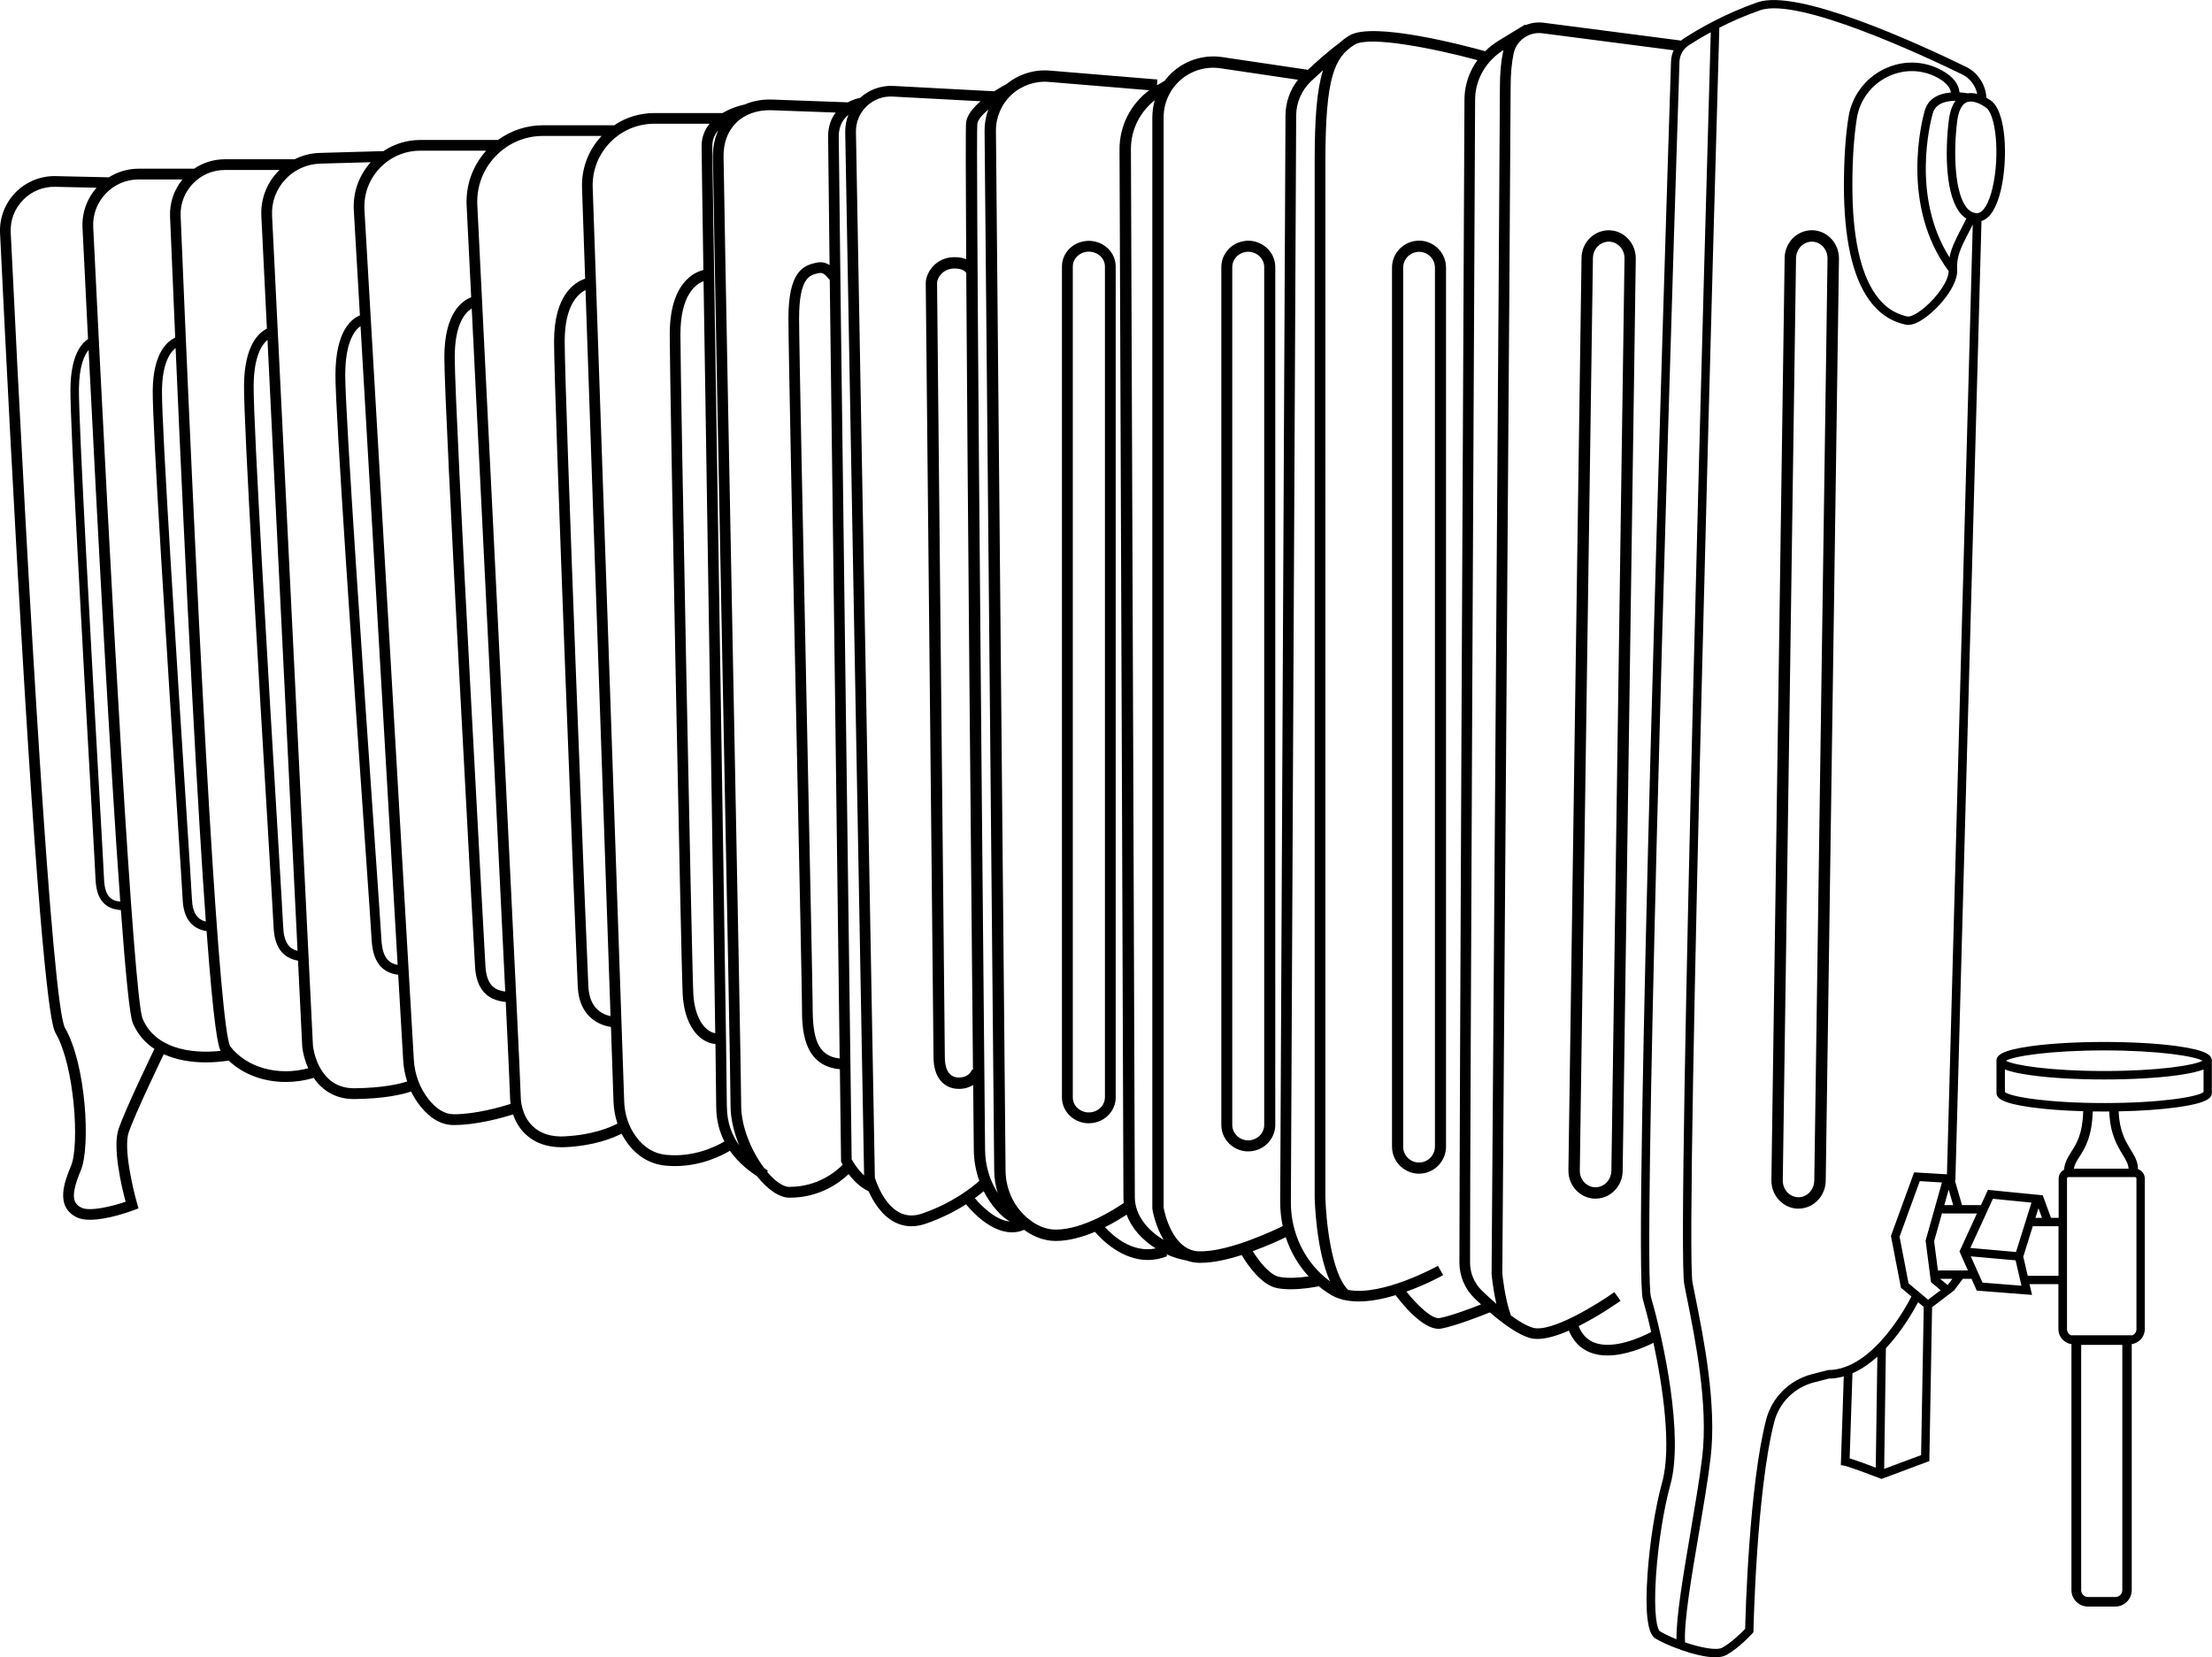 <?xml version="1.0" encoding="UTF-8"?><svg id="Calque_2" xmlns="http://www.w3.org/2000/svg" viewBox="0 0 526.03 394.17"><defs><style>.cls-1{stroke-width:0px;}</style></defs><g id="Calque_2-2"><path class="cls-1" d="M517.96,248.84c-4.7-.66-10.93-1.02-17.55-1.02s-12.86.36-17.55,1.02c-7.1,1-8.08,2.24-8.08,3.44v7.62c0,1.2.98,2.44,8.08,3.44,3.49.49,7.82.82,12.54.95-.15,5.42-1.55,7.63-2.79,9.59-.82,1.29-1.6,2.51-1.77,4.33-.76.39-1.28,1.18-1.28,2.09v9.35h-1.82l-1.98-5.4-.08.03-12.94-1.28-1.66,3.63h-4.5l-1.69-5.84h.11s6.21-228.23,6.21-228.23c2.03-.61,3.61-3.13,4.62-7.39,1.68-7.12,1.42-19.26-2.77-21.5-.11-.08-.36-.24-.69-.43-.16-3.12-2.02-5.98-4.85-7.35-11.71-5.71-39.97-18.63-49.5-15.36-7.9,2.71-14.34,6.52-17.48,8.55-.27.17-.52.36-.75.57l-32.66-4.24c-1.52-.2-3.01.03-4.36.57l-.09-.14-6.32,3.85c-1.17.72-2.24,1.56-3.18,2.49-4.57-1.27-26.73-7.17-32.33-3.71-.84.52-1.6,1.09-2.29,1.73-2.35,1.69-5.24,4.26-7.54,6.4l-20.35-3.02c-4.17-.62-8.4.61-11.59,3.36-.8.69-1.52,1.46-2.14,2.29l-1.81,1.06.11-1.38-25.61-2.12c-3.7-.31-7.37.85-10.23,3.18-.56.29-1.69.91-2.98,1.74l-23.92-1.27c-2.91-.17-5.79.86-7.94,2.82-.86.17-1.9.51-2.93,1.08l-17.96-.66c-2.38-.09-4.62.32-6.58,1.17-.59.12-2.96.67-5.27,2.04h-16.19c-3.47,0-6.76,1.01-9.57,2.9h-16.89c-3.93,0-7.64,1.23-10.74,3.5h-18.45c-3.19,0-6.21.93-8.79,2.65l-15.12.43c-2.13.06-4.17.58-6.01,1.51h-16.55c-2.66,0-5.19.78-7.33,2.24h-13.17c-2.57,0-5.01.71-7.12,2.05l-12.66-.28c-3.57-.08-7.05,1.34-9.54,3.9C1.17,48.35-.16,51.86.01,55.43c1.11,23.05,3.35,67.79,5.83,108.44,4.71,77.19,6.75,80.72,7.41,81.89,4.48,7.78,5.7,26.6,3.63,31.58-1.39,3.34-3.97,9.55,1.35,12.18.86.43,1.97.59,3.19.59,4.2,0,9.65-2,10.42-2.3l1.1-.41-.32-1.12c-1-3.46-3.31-13.28-2-17.01,1.61-4.61,7.74-17.33,8.32-18.54,3.01,1.37,6.52,1.95,10.04,1.95,1.82,0,3.64-.16,5.4-.43,3.46,3.3,8.38,5.09,13.59,5.09,2.19,0,4.43-.32,6.63-.97,1.91,2.77,4.95,5.03,9.55,5.03.04,0,.08,0,.12,0,7.24-.06,11.56-1.14,13.5-1.79.61,1.25,1.35,2.44,2.22,3.53,2.37,2.95,5.02,4.44,7.9,4.44,5.48,0,11.53-1.71,14.12-2.53.63,1.81,1.63,3.45,2.94,4.69,2.17,2.07,5.07,3.12,8.62,3.12.29,0,.59,0,.9-.02,6.82-.32,11.3-2.16,13.35-3.21.35.69.75,1.36,1.2,1.99,2.33,3.31,5.51,5.24,9.2,5.61.78.08,1.55.11,2.3.11,6.15,0,10.97-2.4,13.06-3.64,2.14,3.06,4.84,4.98,6.45,6.06,2.43,3.06,5.23,5.1,7.74,5.1,7.24,0,11.99-3.64,14.04-5.62,1.09,1.45,2.7,3.13,4.76,4.09,1.05,2.36,2.99,5.65,6.1,7.3,1.29.68,2.66,1.02,4.09,1.02,1.09,0,2.22-.2,3.38-.6,3.93-1.35,7.15-3.06,9.59-4.62,1.54,1.88,5.97,6.67,10.92,6.67.93,0,1.88-.17,2.83-.56l-.05-.12c.11.08.22.17.33.25,2.36,1.65,4.83,2.48,7.33,2.48,3.13,0,6.39-.95,9.29-2.17,1.73,1.99,6.46,6.7,12.58,6.7,1.47,0,3.01-.27,4.61-.91l-.19-.46c1.57.7,3.2,1.21,4.83,1.5.86.31,1.79.5,2.83.54.16,0,.32,0,.49,0,2.98,0,6.48-.81,9.75-1.85,1.32,2.22,4.66,7.18,8.49,7.88,1.02.19,2.12.26,3.2.26,2.8,0,5.51-.48,6.66-.72.43.36.87.7,1.33,1.03.46.33.93.64,1.4.93.91.57,1.92.96,2.99,1.23.04.03.07.06.11.09l.04-.05c1.14.27,2.35.39,3.6.39,2.87,0,5.94-.63,8.79-1.49,1.78,2.36,6.42,8,10.24,8,.22,0,.44-.02.65-.06,3.29-.61,9.42-3,11.53-3.85,3.16,2.72,6.66,5.26,9.46,6.08.55.16,1.17.24,1.82.24,2.18,0,4.84-.82,7.5-1.98,1.05,2.54,2.76,4.29,5.08,5.2,1.29.51,2.68.71,4.09.71,4.25,0,8.66-1.87,10.95-3.01,2.26,10.57,4.36,24.97,2.05,33.25-1.61,5.81-2.94,14.19-3.47,21.86-.61,8.9,0,14,1.8,15.16,2.2,1.41,9.65,4.52,14.31,4.52,1.06,0,1.97-.16,2.65-.54,3.08-1.71,6.06-5.01,6.19-5.15l.25-.28v-.37c.01-.33.71-33.13,4.94-49.63,1.18-4.6,4.8-8.2,9.46-9.41l3.51-.9c1.23-.01,2.42-.2,3.57-.53l-.7,21.11.86.15c.95.17,5.7,1.93,8.46,2.99l.36.14,11.37-4.24.65-36.6,5.21-3.97h0s2.1-2.78,2.1-2.78h2.07l1.25,2.8,13.14,1.03-.6-2.57h6.87v10.71c0,1.81,1.35,3.31,3.1,3.56v58.5c0,2.16,1.76,3.92,3.92,3.92h6.5c2.16,0,3.92-1.76,3.92-3.92v-58.5c1.75-.25,3.1-1.75,3.1-3.56v-35.83c0-1.06-.71-1.96-1.68-2.25h.06c0-1.8-.84-3.16-1.72-4.6-1.21-1.97-2.69-4.39-2.87-9.12,5.31-.1,10.22-.45,14.08-.99,7.1-1,8.08-2.24,8.08-3.44v-7.62c0-1.2-.98-2.44-8.08-3.44ZM485.6,289.66h-1.56l.72-2.3.84,2.3ZM473.93,285.12l9.17.91-3.68,11.75-10.85-.97,5.36-11.69ZM463.41,282.94l1.07,3.69h-2.11l1.04-3.69ZM463.42,64.5c-.05,2.19-2.5,5.91-5.75,8.65-1.98,1.66-3.5,2.27-4.09,2.12h-.05c-1.51-.39-4.65-1.17-7.49-5.21-3.67-5.21-5.53-13.92-5.53-25.88,0-6.23.36-11.65,1.07-16.09.68-4.25,3.42-7.93,7.31-9.83,3.87-1.89,8.22-1.79,11.94.26,1.87,1.03,2.92,2.2,3.12,3.47-2.54.21-5.36,1.2-6.26,4.4-.64,2.27-5.88,22.55,5.73,38.1ZM463.6,61.21c-9.14-14.46-4.55-32.19-3.97-34.27.68-2.42,3.27-2.96,5.41-2.97-.82,1.1-1.36,2.67-1.61,4.72-.94,7.67-.75,18.08,2.89,22.19.4.45.83.82,1.29,1.1-.45.94-.9,1.81-1.34,2.65-1.17,2.26-2.23,4.3-2.66,6.57ZM473.84,44.7c-.87,3.7-2.27,5.99-3.65,5.99-.91,0-1.68-.38-2.37-1.15-2.97-3.36-3.33-13.04-2.4-20.61.21-1.75.78-3.96,2.23-4.59.09-.04.18-.07.28-.1.08.02.13.03.13.03v-.06c.2-.04.39-.06.58-.06,1.3,0,2.71.8,3.25,1.19l.15.09c2.65,1.33,3.6,11.59,1.79,19.28ZM357.53,11.93c-.02.07-.04.13-.05.19-.52,2.39-.79,5.24-.79,8.45,0,12.2-1.96,279.63-1.98,282.33v.06s0,.06,0,.06c.02.19.32,3.55,1.14,7.09-1.09-.94-2.24-1.99-3.43-3.14-1.8-1.73-2.83-4.16-2.83-6.66,0-32.16,1-236.08,1.2-276.63,0-.21,0-.41.02-.62.22-4.5,2.73-8.66,6.72-11.15ZM274.04,287.57c.04.28.67,3.97,2.68,7.32-3.85-2.27-6.85-5.93-6.85-10.16,0-6.19-.71-192.33-.93-249.24-.02-4.57,2.12-8.87,5.67-11.64-.38,1.31-.58,2.67-.58,4.06v259.45l.02.21ZM236.43,278.44c.02,1.83.31,3.61.84,5.29-1.92-2.99-2.98-6.54-3.01-10.26-1.06-110.47-2.18-240.66-1.85-244,.13-.97,1.18-2.19,2.61-3.4-.59,1.61-.9,3.32-.88,5.07l2.29,247.29ZM229.7,64.83l.08-.02c.3,49.91,1.13,139.96,1.6,189.64l-.22-.07c-.07.19-.72,1.9-3.13,1.9-2.91,0-3.34-3.01-3.34-4.81l-1.85-184.12c0-1.25,1.38-3.49,4.12-3.49,2.34,0,2.75.99,2.76,1.03-.02-.04-.02-.06-.02-.06ZM199.69,251.75c-5.33-.58-6.43-4.96-6.43-12.16,0-2.78-.59-31.26-1.28-64.23-.91-43.72-1.95-93.27-1.95-99.63,0-9.75,2.58-10.31,4.47-10.72l.26-.06c.98-.22,1.74.61,2.43,1.49.05.06.09.11.13.16.62,49.99,1.8,141.57,2.36,185.14ZM36.71,249.5c-.27.57-6.75,13.96-8.48,18.91-1.56,4.45.72,13.97,1.64,17.41-3.44,1.17-8.56,2.37-10.5,1.41-2.02-1-2.69-2.78-.13-8.93,2.3-5.53,1.26-25.07-3.78-33.82-3.04-5.28-8.66-101.18-12.91-189.18-.14-2.91.9-5.65,2.93-7.74,2.03-2.08,4.75-3.19,7.66-3.13l9.82.22c-2.32,2.62-3.51,5.98-3.34,9.5.37,7.59.81,16.6,1.31,26.49-1.74,1.15-4.09,4.11-4.18,11.78-.1,8.21,2.97,62.92,4.81,95.6.64,11.43,1.11,19.68,1.16,21.06.17,4.72,2.15,7.13,6.02,7.37,1.11,14.95,2.09,25.06,2.82,26.81,1.16,2.78,3.02,4.84,5.3,6.31l-.16-.08ZM28.6,214.44c-2.23-.2-3.71-1.34-3.86-5.42-.05-1.39-.52-9.66-1.16-21.1-1.72-30.52-4.91-87.32-4.81-95.47.06-5.26,1.22-7.89,2.3-9.21,2.1,41.55,5.08,97.57,7.53,131.2ZM33.92,242.3c-2.15-5.15-7.48-100.63-11.75-188.26-.15-2.99.91-5.83,2.98-8,2.06-2.17,4.85-3.36,7.85-3.36h10.4c-2.04,2.48-3.09,5.58-2.96,8.83.31,7.62.73,17.49,1.22,28.78-2.02.95-5.24,3.83-5.34,12.56-.1,8.53,3.56,65.3,5.74,99.22.76,11.85,1.32,20.42,1.38,21.84.19,4.44,2.06,6.93,5.69,7.57,1.7,22.89,2.72,27.24,3.32,28.46-7.45.81-15.67-.79-18.52-7.63ZM45.7,165.32c1.29,24.29,2.36,41.57,3.25,53.87-1.93-.49-3.17-1.89-3.31-5.39-.06-1.45-.61-10.02-1.38-21.89-2.04-31.67-5.84-90.61-5.74-99.05.08-6.35,1.85-8.99,3.24-10.08,1.06,24.17,2.44,54.3,3.94,82.54ZM54.74,248.84c-2.43-4.34-6.94-79.97-11.78-197.45-.12-2.89.92-5.64,2.92-7.72,2.01-2.09,4.7-3.24,7.6-3.24h12.99c-.18.18-.36.36-.53.54-2.64,2.85-3.98,6.55-3.79,10.43l1.32,26.78c-2.02.98-5.32,4-5.44,13.37-.11,9.08,3.51,69.53,5.67,105.64.75,12.61,1.3,21.73,1.36,23.24.19,4.76,2.09,7.41,5.81,8.05l1,20.4v.07c.15,1.43.6,3.29,1.44,5.12-7.18,1.93-14.66-.12-18.58-5.23ZM70.76,226.15c-1.99-.49-3.27-1.97-3.42-5.79-.06-1.54-.61-10.66-1.36-23.29-2.02-33.72-5.77-96.49-5.66-105.48.08-6.76,1.9-9.59,3.29-10.76l7.15,145.32ZM84.25,258.83s-.06,0-.09,0c-8.44,0-9.67-9.41-9.74-10.11l-9.72-197.44c-.16-3.19.95-6.24,3.12-8.58,2.17-2.34,5.12-3.68,8.31-3.78l12.03-.34c-2.84,3.17-4.27,7.23-4.02,11.49l1.45,24.95c-1.9.74-5.82,3.56-5.82,14.23,0,9.46,4.36,72.4,6.96,110.01.91,13.15,1.57,22.66,1.65,24.24.25,5.12,2.33,7.85,6.32,8.34l1.18,20.32c.1,1.76.42,3.45.95,5.06-1.78.57-5.82,1.56-12.57,1.61ZM94.56,229.48c-2.2-.38-3.65-1.85-3.86-6.1-.08-1.6-.74-11.12-1.65-24.29-2.43-35.11-6.95-100.47-6.95-109.85,0-7.94,2.25-10.72,3.64-11.68l8.82,151.91ZM107.9,265.01c-2.07,0-4.06-1.17-5.92-3.49-2.13-2.65-3.36-5.94-3.57-9.51l-11.74-202.08c-.21-3.7,1.07-7.22,3.61-9.91s5.98-4.18,9.69-4.18h15.65c-3.24,3.6-4.89,8.21-4.65,13.07.29,5.83.66,13.25,1.08,21.8-2.17.82-6.38,3.75-6.38,14.25,0,13.04,7,139.54,7.3,144.92.29,5.24,2.69,8,7.3,8.43.63,13.15,1.01,21.57,1.01,22.38,0,.63.05,1.25.13,1.87-2.35.75-8.32,2.46-13.52,2.46ZM120.15,235.82c-2.69-.31-4.46-1.7-4.71-6.08-.07-1.32-7.3-131.81-7.3-144.78,0-7.86,2.45-10.62,4.04-11.58,2.3,46.43,6.09,123.13,7.97,162.45ZM134.35,270.28c-3.24.16-5.81-.65-7.64-2.4-2.68-2.55-2.88-6.16-2.88-7.2,0-3.59-7.21-149.38-10.32-211.9-.21-4.33,1.31-8.44,4.3-11.58,2.99-3.14,7.02-4.87,11.35-4.87h13.91c-3.16,3.37-4.82,7.75-4.66,12.38l.74,21.58c-2.47.81-7.39,3.83-7.39,14.91,0,13.27,5.28,146.8,5.64,153.59.33,6.16,4.03,8.86,7.89,9.46l.61,17.78c.06,1.81.38,3.56.94,5.2-1.69.89-5.92,2.71-12.48,3.03ZM145.19,241.68c-2.21-.48-5.01-2.06-5.27-7.01-.36-6.79-5.63-140.21-5.63-153.46,0-8.46,3.06-11.28,4.95-12.22l5.95,172.69ZM158.47,274.68c-2.97-.29-5.45-1.82-7.37-4.55-1.64-2.32-2.56-5.14-2.66-8.17l-7.49-217.34c-.14-4.02,1.32-7.82,4.11-10.71,2.79-2.89,6.54-4.48,10.56-4.48h13.13c-1.13,1.36-1.9,3.1-1.9,5.3,0,1.53.16,12.66.42,29.49-2.14.51-8,3.03-8,15.3s2.7,149.84,3.08,157.01c.35,6.73,3.45,11.36,7.79,11.79.11,8.07.18,13.37.18,14.82,0,3.32.79,6.08,1.95,8.35-2.05,1.21-7.32,3.82-13.79,3.18ZM168.31,130.62c.68,43.01,1.42,90.17,1.78,115.13-2.84-.53-4.94-4.22-5.21-9.34-.37-7.15-3.07-144.97-3.07-156.87,0-9.49,3.73-12,5.5-12.66.27,17.16.62,39.66,1,63.75ZM172.85,263.15c0-5.8-1.06-73.15-2-132.57-.75-47.7-1.46-92.75-1.46-95.84,0-1.52.57-2.75,1.41-3.74-.86,1.88-1.3,4.02-1.26,6.31.4,25.28,1.45,79.48,2.38,127.31.97,50.29,1.81,93.72,1.81,98.36,0,3.04.79,6.34,2.07,9.44-1.65-2.29-2.94-5.31-2.94-9.28ZM187.77,282.3c-1.58,0-3.51-1.41-5.34-3.6l.19-.27c-.21-.15-.49-.34-.82-.56-.02-.02-.05-.03-.07-.05-2.96-3.93-5.47-9.78-5.47-14.84,0-4.66-.84-48.1-1.81-98.41-.92-47.83-1.97-102.03-2.38-127.3-.05-3.3,1-6.11,3.04-8.11,2.06-2.02,5.07-3.07,8.45-2.94l15.18.55c-1.07,1.39-1.81,3.24-1.81,5.66,0,1.47.14,13.12.35,30.6-.81-.51-1.83-.83-3.07-.56l-.24.05c-3.14.68-6.48,2.32-6.48,13.21,0,6.39,1.04,55.95,1.95,99.68.69,32.96,1.28,61.42,1.28,64.18,0,4.59,0,13.92,9.01,14.71.17,13.1.28,21.26.28,21.7v.28s.13.25.13.25c.02.04.11.22.26.49-1.48,1.51-5.84,5.26-12.62,5.26ZM202.53,275.68c-.13-9.67-3.07-236.42-3.07-243.24,0-2.54,1.07-4.14,2.3-5.14-.52,1.31-.78,2.73-.76,4.16l4.49,248.1c-1.58-1.44-2.63-3.24-2.97-3.87ZM219.3,288.63c-2.02.69-3.8.6-5.45-.27-3.74-1.97-5.52-7.35-5.8-8.28l-4.5-248.67c-.04-2.34.86-4.52,2.55-6.14,1.69-1.62,3.9-2.44,6.24-2.3l20.85,1.11c-1.75,1.51-3.22,3.27-3.45,5.05-.11.87-.09,13.39.03,32.51-.74-.29-1.66-.48-2.8-.48-4.39,0-6.82,3.66-6.82,6.2l1.85,184.12c0,4.62,2.32,7.5,6.04,7.5,1.41,0,2.52-.38,3.39-.93.06,5.83.1,11.03.15,15.45.02,2.55.48,5.04,1.31,7.36-1.64,1.46-6.37,5.29-13.57,7.76ZM231.83,284.97c.85-.62,1.55-1.18,2.1-1.65.84,1.65,1.88,3.19,3.12,4.58,1.08,1.21,2.11,2.07,3.08,2.61-3.52-.32-6.93-3.91-8.31-5.54ZM245.3,290.43c-3.82-2.67-6.12-7.16-6.17-12.01l-2.29-247.29c-.03-3.25,1.32-6.38,3.7-8.59,2.38-2.21,5.6-3.33,8.84-3.06l23.93,1.98c-4.42,3.26-7.1,8.49-7.08,14.05.22,56.9.93,243.04.93,249.23,0,.47.03.93.08,1.38-2.23,1.53-9.74,6.33-16.16,6.33-1.94,0-3.89-.67-5.79-2ZM262.78,291.86c2.14-1.06,3.94-2.17,5.14-2.96,1.22,3.3,3.8,6.07,6.92,8.02-5.56,1.14-10.09-2.9-12.07-5.06ZM285.13,297.62c-6.34-.2-8.22-9.34-8.41-10.38V27.9c0-3.43,1.49-6.69,4.09-8.93,2.6-2.24,6.04-3.24,9.43-2.73l18.43,2.73c-1.89,2.39-2.96,5.39-2.97,8.47l-1.26,258.45c0,1.95.2,3.86.6,5.72-.9.45-12.7,6.25-19.91,6ZM304.27,303.7c-2.34-.43-4.93-3.83-6.36-6.12,3.63-1.32,6.65-2.73,7.85-3.32,1.14,3.47,2.99,6.65,5.44,9.32-1.94.28-4.7.53-6.94.12ZM306.98,285.91l1.26-258.45c.01-3.05,1.29-5.99,3.49-8.08.86-.82,1.86-1.74,2.9-2.68-1.47,4.62-1.99,11.33-1.99,21.66v246.39c.01.63.32,12.65,3.65,20-5.87-4.29-9.35-11.32-9.31-18.84ZM342.33,313.49c-1.8.33-5.4-3.19-7.87-6.29,4.73-1.7,8.4-3.73,8.73-3.92l-1.24-2.21c-.15.08-13.18,7.31-21.36,5.72-4.11-4.03-5.3-17.19-5.4-22.07V38.36c0-20.05,2.15-24.76,6.97-27.74,3.53-2.18,19.08.95,29.18,3.68-1.82,2.53-2.91,5.51-3.06,8.65-.01.24-.02.48-.02.73-.2,40.55-1.19,244.48-1.2,276.64,0,3.19,1.32,6.28,3.61,8.49.49.47,1,.95,1.53,1.44-2.61,1.02-7.3,2.77-9.87,3.24ZM379.11,319.31c-1.7-.67-2.92-1.96-3.7-3.91,4.81-2.4,9.14-5.43,9.97-6.01l-1.47-2.07c-3.92,2.79-15.04,9.74-19.41,8.46-1.36-.4-3.12-1.39-5.18-2.9-1.44-3.91-2-9.4-2.06-10.02.04-5.4,1.98-270.14,1.98-282.29,0-3.04.25-5.7.73-7.91.67-3.07,3.67-5.16,6.81-4.75l31.23,4.05c-.38.82-.6,1.72-.63,2.66-1.53,47.74-9.07,286.28-6.7,294.42.55,1.88,1.26,4.58,1.98,7.77-2.35,1.22-9,4.29-13.55,2.5ZM393.82,374.62c.51-7.43,1.84-15.85,3.4-21.45,3.24-11.67-1.6-34.33-4.61-44.68-1.9-6.51,3.37-187.74,6.78-293.8.05-1.59.88-3.06,2.22-3.93,1.25-.81,3.03-1.9,5.22-3.09-.75,26.25-8.21,288.02-6.3,297.8.18.93.38,1.93.59,2.98,2.05,10.23,5.15,25.68,3.68,38.07-.6,5.08-1.71,11.56-2.77,17.83-1.75,10.29-3.41,20.07-3.35,25.52-1.62-.64-3.05-1.33-3.97-1.92-.48-.31-1.57-3.3-.89-13.33ZM434.78,325.87h-.13l-3.75.97c-5.37,1.38-9.54,5.54-10.91,10.85-4.04,15.75-4.89,45.94-4.98,49.71-.76.8-3.12,3.19-5.42,4.47-1.4.78-5.29-.03-8.88-1.25-.27-5.01,1.54-15.63,3.29-25.93,1.07-6.29,2.18-12.8,2.79-17.93,1.51-12.71-1.62-28.36-3.7-38.71-.21-1.05-.41-2.04-.59-2.97-1.89-9.64,5.94-283.72,6.37-298.49,2.82-1.43,6.13-2.92,9.77-4.17,9.07-3.11,39,10.9,47.96,15.27,1.87.91,3.19,2.66,3.6,4.66-.71-.19-1.5-.28-2.28-.16-.46-.08-1.14-.17-1.93-.22-.19-2.04-1.6-3.79-4.18-5.22-4.3-2.37-9.33-2.49-13.79-.31-4.48,2.19-7.63,6.42-8.42,11.32-.73,4.55-1.1,10.07-1.1,16.41,0,12.38,1.98,21.47,5.9,27.03,3.27,4.64,7.04,5.59,8.65,5.99h.05c.22.07.44.09.68.09,1.71,0,3.72-1.37,5.19-2.61,3.39-2.85,6.7-7.41,6.46-10.6-.22-3.05,1.03-5.47,2.62-8.53.36-.69.72-1.39,1.09-2.14l-6.14,225.9-7.81-.47-5.51,15.12,2.37,12.31,2.5,2.1c-.74,1.48-9.03,17.49-19.76,17.49ZM440.53,326.62c2.15-.94,4.13-2.34,5.92-3.95l-.38,26.39c-1.85-.7-4.66-1.74-6.21-2.2l.67-20.24ZM448.07,349.37l.41-28.7c4.05-4.32,6.78-9.28,7.65-10.96l1.35,1.13-.63,35.25-8.77,3.27ZM458.53,309.14l-4.67-3.93-2.13-11.08,4.81-13.21,5.27.32-3.89,13.83,1.28,9.87,2.3,1.92-2.99,2.27ZM463.16,305.65l-1.79-1.49h2.91l-1.12,1.49ZM460.85,302.17l-.9-6.95,1.95-6.94v.33h8.23l-4.15,9.05,2.01,4.5h-7.14ZM471.46,305.07l-2.79-6.26,10.65.95,1.4,6.03-9.26-.73ZM482.21,303.44l-1.06-4.55,2.26-7.24h6.12v11.79h-7.33ZM500.4,249.83c12.89,0,21.53,1.38,23.38,2.45-1.86,1.08-10.49,2.45-23.38,2.45s-21.53-1.38-23.38-2.45c1.86-1.08,10.49-2.45,23.38-2.45ZM504.7,378.2c0,.9-.74,1.64-1.64,1.64h-6.5c-.9,0-1.64-.73-1.64-1.64v-58.33h9.78v58.33ZM508.07,316.13c0,.7-.46,1.29-1.09,1.5v-.05h-14.34v.05c-.63-.21-1.09-.8-1.09-1.5v-35.83c0-.19.15-.34.34-.34h15.83c.19,0,.34.15.34.34v35.83ZM504.8,274.65c.78,1.27,1.34,2.2,1.38,3.3h-13.01c.2-1.03.7-1.83,1.35-2.84,1.27-1.99,2.98-4.69,3.15-10.77.9.01,1.82.02,2.74.02.4,0,.8,0,1.19,0,.19,5.37,1.92,8.19,3.21,10.29ZM500.4,262.35c-13.58,0-22.43-1.53-23.62-2.62v-5.37c1.2.48,3.1.94,6.07,1.36,4.7.66,10.93,1.02,17.55,1.02s12.86-.36,17.55-1.02c2.97-.42,4.86-.88,6.07-1.36v5.37c-1.19,1.1-10.05,2.62-23.62,2.62Z"/><path class="cls-1" d="M341.26,58.48c-1.67-1.22-3.77-1.57-5.74-.94-2.68.85-4.49,3.31-4.49,6.13v209.04c0,2.03.93,3.9,2.55,5.13,1.14.86,2.48,1.31,3.86,1.31.59,0,1.18-.08,1.76-.25h0c2.76-.78,4.68-3.32,4.68-6.19V63.67c0-2.07-.96-3.96-2.63-5.19ZM341.24,272.71c0,1.68-1.13,3.18-2.75,3.64-1.15.32-2.36.1-3.31-.62-.95-.72-1.5-1.82-1.5-3.01V63.67c0-1.65,1.06-3.1,2.64-3.6.38-.12.77-.18,1.15-.18.79,0,1.56.25,2.22.73.98.72,1.55,1.83,1.55,3.05v209.04Z"/><path class="cls-1" d="M300.7,58.52c-1.68-1.24-3.79-1.59-5.78-.97-2.68.83-4.48,3.24-4.48,6v204c0,1.96.9,3.77,2.48,4.97,1.15.87,2.51,1.33,3.91,1.33.58,0,1.17-.08,1.76-.24,2.75-.76,4.68-3.25,4.68-6.06V63.55c0-2-.93-3.83-2.56-5.03ZM300.64,267.55c0,1.63-1.13,3.09-2.76,3.53h0c-1.18.33-2.42.09-3.39-.65-.92-.7-1.45-1.75-1.45-2.89V63.55c0-1.6,1.06-3.01,2.64-3.5.39-.12.78-.18,1.17-.18.81,0,1.61.26,2.29.76.95.7,1.5,1.77,1.5,2.92v204Z"/><path class="cls-1" d="M262.86,58.57c-1.66-1.23-3.84-1.61-5.84-1.01-2.68.8-4.48,3.15-4.48,5.84v197.64c0,1.86.87,3.6,2.39,4.77,1.16.89,2.55,1.35,3.98,1.35.58,0,1.17-.08,1.74-.23,2.75-.73,4.67-3.16,4.67-5.89V63.39c0-1.9-.9-3.66-2.47-4.83ZM262.75,261.04c0,1.57-1.14,2.97-2.76,3.4-1.23.33-2.5.08-3.49-.68-.88-.67-1.38-1.67-1.38-2.72V63.39c0-1.54,1.06-2.89,2.64-3.37.39-.12.78-.17,1.18-.17.86,0,1.7.27,2.39.78.91.67,1.43,1.68,1.43,2.76v197.64Z"/><path class="cls-1" d="M434.62,56.01c-1.65-1.22-3.7-1.57-5.64-.96-2.7.85-4.54,3.4-4.58,6.33l-3.15,219.28c-.03,2.19.92,4.19,2.61,5.49,1.13.87,2.46,1.32,3.83,1.32.57,0,1.14-.08,1.7-.24,2.77-.78,4.74-3.4,4.78-6.39l3.15-219.28c.03-2.2-.98-4.28-2.7-5.55ZM431.45,280.81c-.03,1.79-1.18,3.36-2.8,3.81h0c-1.09.3-2.23.08-3.14-.62-1.01-.77-1.57-1.98-1.55-3.3l3.15-219.28c.03-1.76,1.11-3.28,2.69-3.78.35-.11.71-.17,1.07-.17.75,0,1.5.24,2.13.72,1.04.77,1.62,1.99,1.6,3.34l-3.15,219.28Z"/><path class="cls-1" d="M386.34,56.03c-1.65-1.23-3.71-1.58-5.66-.97-2.7.85-4.54,3.36-4.58,6.27l-3.12,217.01c-.03,2.15.91,4.13,2.58,5.42,1.13.87,2.48,1.33,3.85,1.33.56,0,1.13-.08,1.69-.23,2.77-.77,4.74-3.37,4.78-6.33l3.12-217.01c.03-2.16-.97-4.21-2.67-5.48ZM383.19,278.48c-.03,1.77-1.18,3.32-2.8,3.77-1.1.31-2.26.08-3.17-.63-.99-.77-1.55-1.95-1.53-3.24l3.12-217.01c.02-1.74,1.1-3.24,2.69-3.73.36-.11.72-.17,1.08-.17.77,0,1.52.25,2.16.73,1.02.76,1.6,1.96,1.58,3.28l-3.12,217.01Z"/></g></svg>